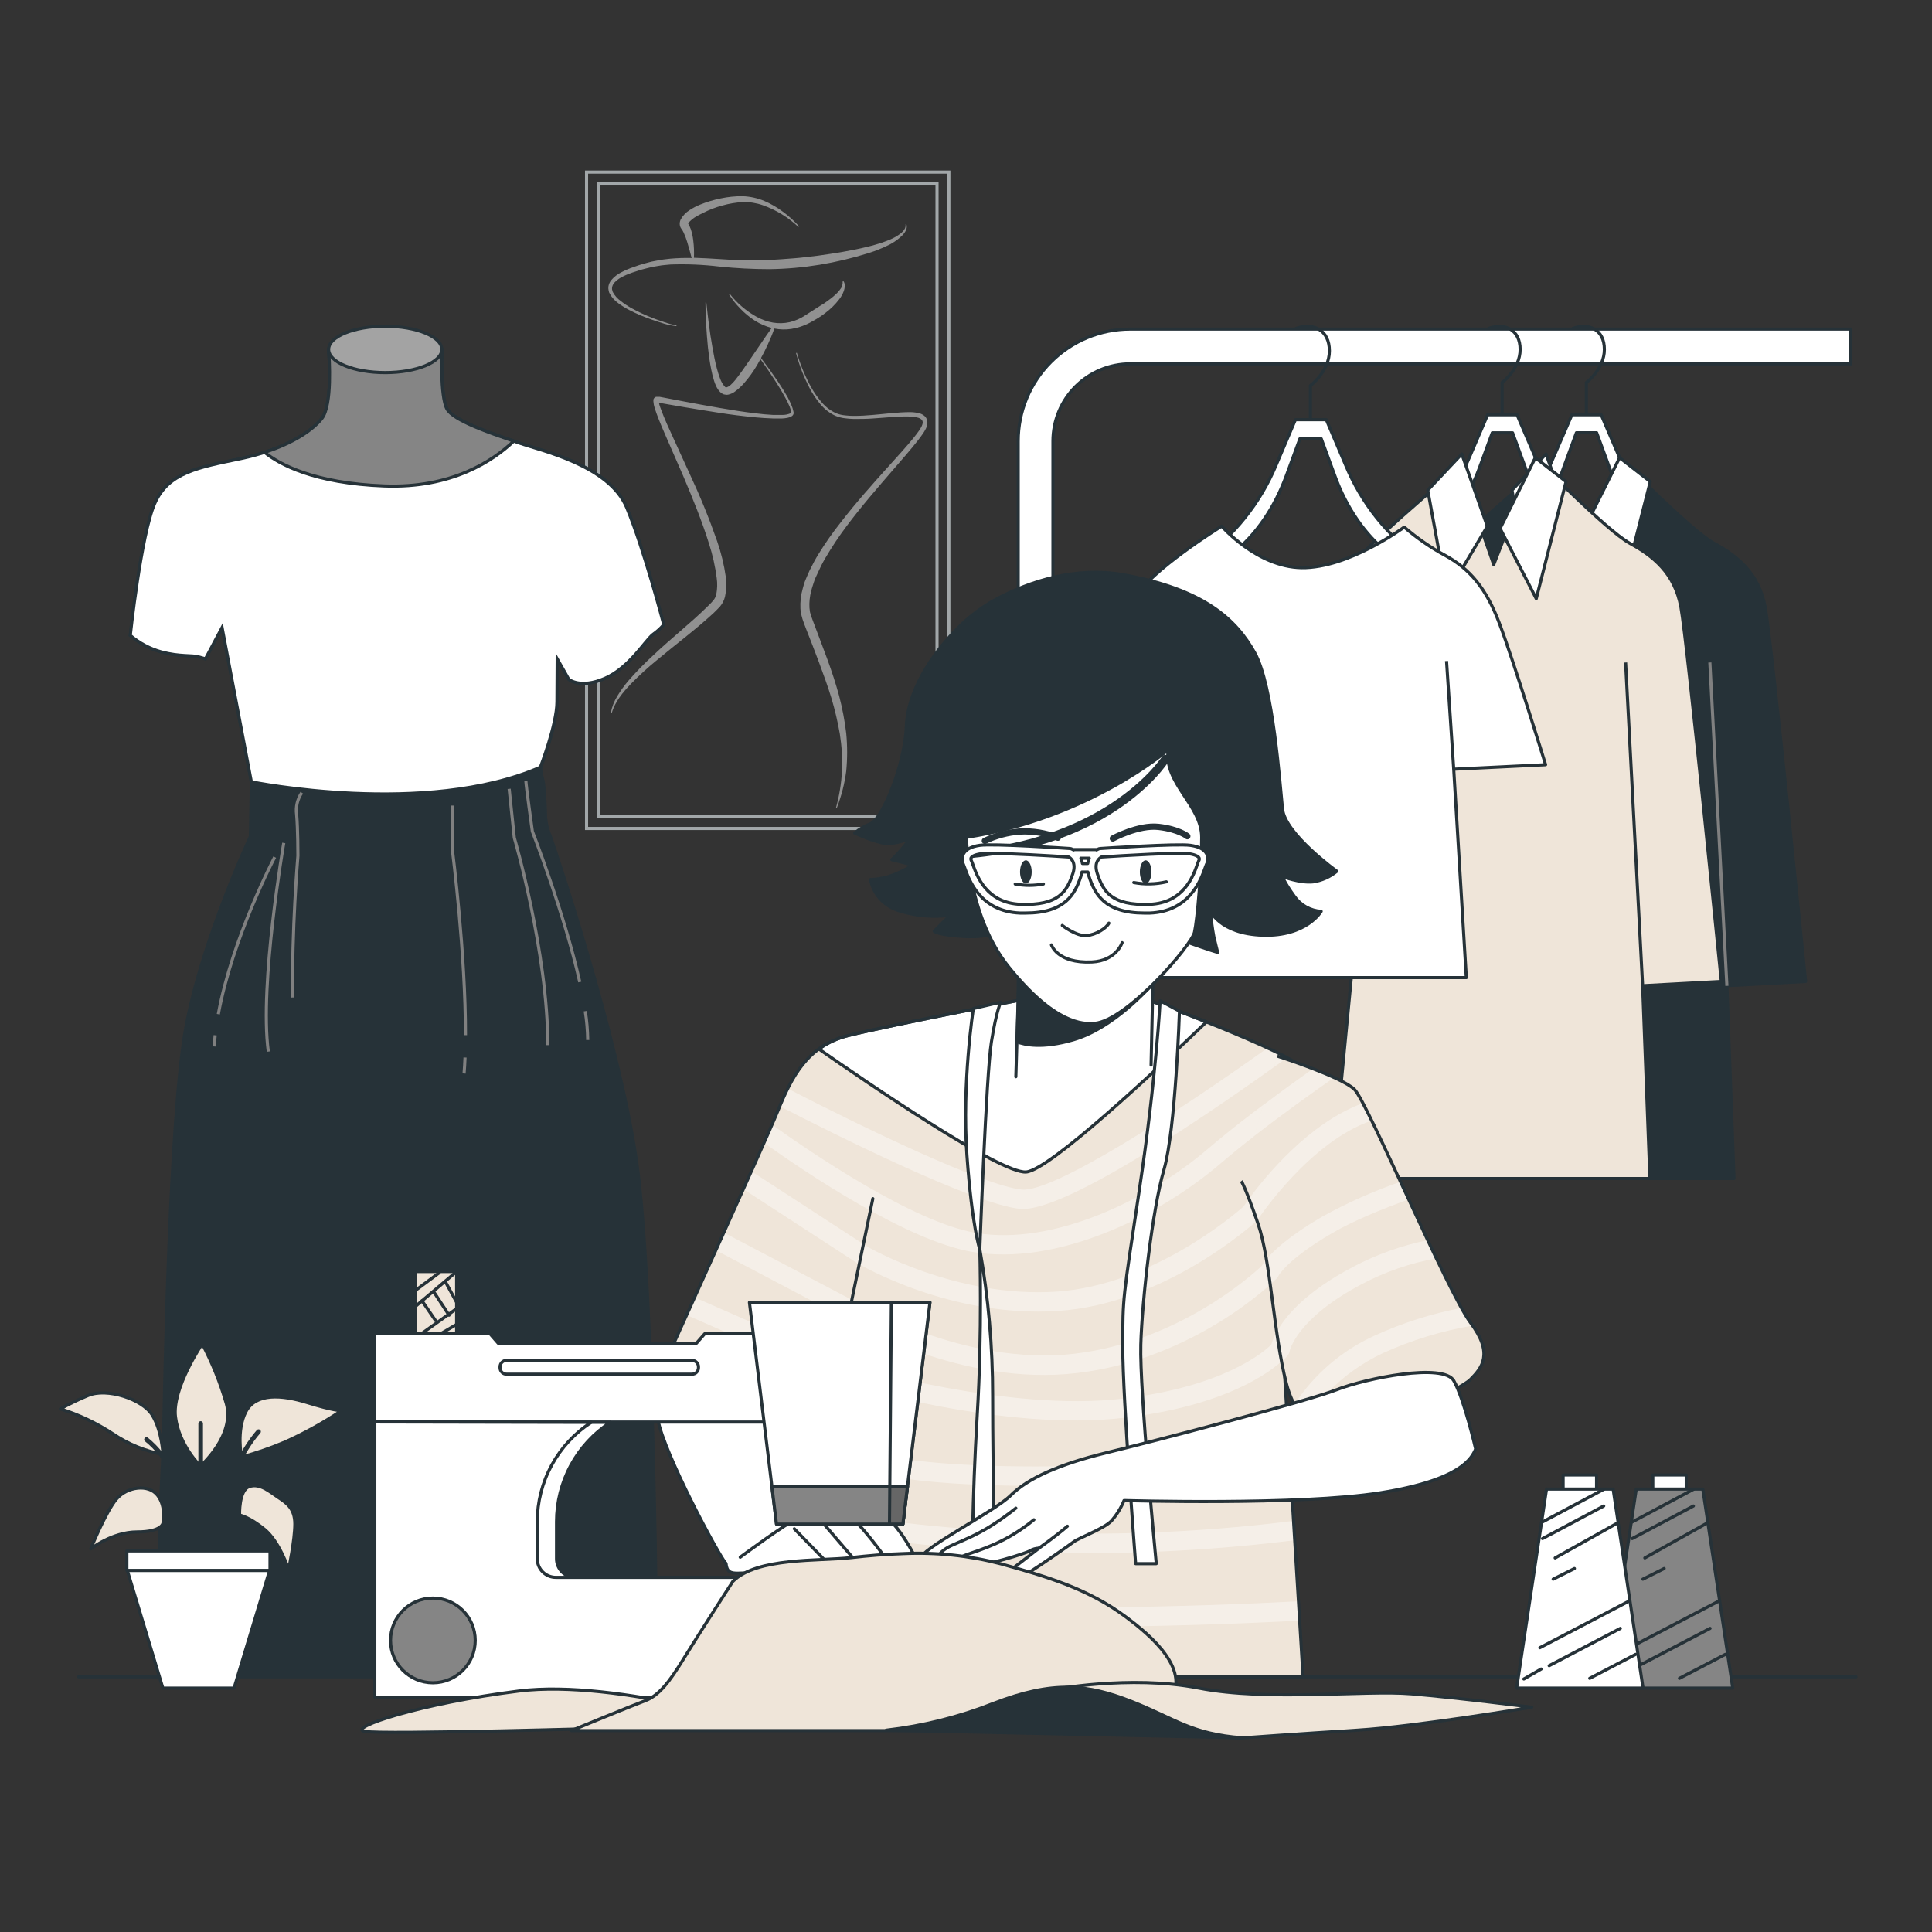<svg width="619" height="619" viewBox="0 0 619 619" fill="none" xmlns="http://www.w3.org/2000/svg">
<rect x="0" y="0" width="619" height="619" fill="#333333" stroke="none"/>
<path d="M300.215 58.929V261.664H191.717V58.929H300.215ZM304.003 55.141H187.928V265.44H304.003V55.141Z" stroke="#A2A7A9" stroke-miterlimit="10"/>
<path d="M198.179 97.208C199.271 98.003 200.422 98.715 201.621 99.337C203.995 100.562 206.458 101.608 208.987 102.469C210.225 102.903 211.463 103.299 212.788 103.707C214.071 104.097 215.39 104.362 216.724 104.5V104.215C215.434 104.012 214.166 103.689 212.936 103.249C211.698 102.853 210.46 102.407 209.222 101.937C206.762 101 204.375 99.882 202.079 98.594C200.947 97.953 199.866 97.225 198.848 96.415C197.823 95.686 196.976 94.734 196.372 93.63L196.198 93.234C196.198 93.098 196.198 92.961 196.112 92.825C196.075 92.562 196.075 92.296 196.112 92.033C196.222 91.493 196.47 90.99 196.83 90.572C197.676 89.675 198.695 88.959 199.826 88.468C200.401 88.179 200.992 87.923 201.596 87.7C202.178 87.44 202.834 87.267 203.441 87.056C204.656 86.621 205.897 86.257 207.155 85.967L209.049 85.509L210.968 85.187C212.206 84.939 213.555 84.877 214.843 84.741C220.089 84.558 225.341 84.781 230.553 85.41C235.871 85.96 241.214 86.237 246.56 86.239C251.924 86.166 257.274 85.694 262.568 84.828C267.856 83.957 273.077 82.716 278.191 81.114L280.098 80.482C280.729 80.26 281.336 79.987 281.979 79.74C282.623 79.492 283.217 79.232 283.836 78.922C284.455 78.613 285.074 78.378 285.656 78.006C286.864 77.327 287.979 76.495 288.974 75.53C289.231 75.29 289.463 75.025 289.667 74.738C289.889 74.465 290.076 74.165 290.224 73.847C290.395 73.526 290.496 73.173 290.522 72.81C290.547 72.448 290.497 72.084 290.373 71.742L290.125 71.866C290.172 72.164 290.159 72.469 290.087 72.762C290.014 73.056 289.884 73.332 289.704 73.574C289.547 73.841 289.351 74.083 289.123 74.292C288.914 74.527 288.677 74.735 288.417 74.911C287.392 75.682 286.268 76.311 285.074 76.781C284.505 77.066 283.836 77.251 283.267 77.486C282.659 77.726 282.04 77.933 281.41 78.105C280.791 78.279 280.172 78.489 279.541 78.662L277.634 79.133C272.546 80.371 267.346 81.176 262.147 81.906C259.534 82.191 256.935 82.575 254.322 82.76C251.71 82.946 249.11 83.181 246.486 83.305C241.232 83.513 235.97 83.418 230.726 83.02C227.953 82.859 225.155 82.661 222.333 82.587C222.419 80.719 222.345 78.847 222.11 76.991C221.969 75.793 221.712 74.611 221.342 73.463C221.234 73.155 221.11 72.854 220.971 72.559C220.859 72.275 220.587 71.878 220.488 71.668C220.488 71.668 220.488 71.581 220.612 71.457C220.823 71.117 221.091 70.816 221.404 70.566C221.772 70.239 222.16 69.938 222.568 69.662C223.455 69.118 224.372 68.626 225.316 68.189C227.289 67.182 229.364 66.389 231.506 65.825C233.623 65.23 235.798 64.868 237.993 64.747C240.174 64.688 242.347 65.028 244.406 65.75C248.642 67.252 252.521 69.617 255.796 72.695L256.006 72.51C254.473 70.8 252.768 69.252 250.918 67.892C249.047 66.477 247.01 65.296 244.852 64.376C242.654 63.461 240.31 62.949 237.931 62.866C235.581 62.845 233.235 63.081 230.937 63.571C228.62 64.038 226.353 64.722 224.165 65.614C223.039 66.078 221.961 66.65 220.946 67.323C219.765 68.052 218.789 69.07 218.111 70.281C217.894 70.72 217.78 71.203 217.777 71.693C217.772 72.267 217.955 72.828 218.297 73.29C218.482 73.574 218.557 73.636 218.693 73.859C218.829 74.082 218.928 74.268 219.027 74.503C219.483 75.475 219.864 76.481 220.166 77.511C220.686 79.195 221.144 80.928 221.602 82.661C219.301 82.606 216.999 82.68 214.706 82.884C213.357 83.057 212.02 83.156 210.695 83.454L208.702 83.837L206.746 84.357C205.446 84.701 204.164 85.114 202.908 85.595C201.629 86.021 200.387 86.551 199.194 87.18C197.911 87.793 196.772 88.67 195.852 89.755C195.357 90.359 195.036 91.087 194.923 91.86C194.882 92.274 194.912 92.693 195.01 93.098C195.044 93.286 195.089 93.472 195.146 93.655L195.394 94.162C196.085 95.371 197.037 96.411 198.179 97.208Z" fill="#919191"/>
<path d="M253.641 129.99C253.276 129.09 252.863 128.21 252.403 127.353C251.45 125.645 250.423 123.998 249.346 122.401C247.575 119.777 245.731 117.226 243.824 114.701C244.592 113.289 245.322 111.878 245.978 110.417C246.758 108.734 247.476 107.025 248.095 105.267C249.886 105.618 251.725 105.66 253.53 105.391C255.592 105.058 257.586 104.394 259.435 103.423C260.302 102.94 261.181 102.469 262.023 101.949C262.865 101.429 263.694 100.86 264.499 100.228C266.127 99.005 267.585 97.568 268.832 95.957C269.487 95.129 270.005 94.201 270.367 93.209C270.546 92.699 270.647 92.165 270.664 91.624C270.698 91.065 270.54 90.511 270.218 90.052L269.971 90.213C270.018 90.656 269.974 91.104 269.842 91.53C269.71 91.956 269.493 92.35 269.203 92.689C268.671 93.422 268.052 94.087 267.358 94.67C267.012 94.979 266.665 95.276 266.294 95.549C265.922 95.821 265.576 96.131 265.18 96.391L264.041 97.208L262.803 97.963L257.999 101.033C256.491 102.049 254.814 102.786 253.047 103.212C251.275 103.615 249.441 103.665 247.65 103.361C245.819 103.034 244.055 102.411 242.425 101.516C239.065 99.65 236.117 97.124 233.759 94.088L233.524 94.249C234.572 95.915 235.796 97.463 237.176 98.867C238.55 100.311 240.087 101.591 241.757 102.68C243.452 103.764 245.306 104.574 247.253 105.081C244.777 108.486 242.574 111.94 240.234 115.295C238.897 117.226 237.585 119.17 236.186 120.965C235.538 121.867 234.795 122.697 233.97 123.441C233.653 123.72 233.288 123.938 232.893 124.085C232.831 124.085 232.756 124.085 232.707 124.085C232.657 124.085 232.645 124.085 232.608 124.085H232.472C232.417 124.03 232.355 123.984 232.286 123.949C231.594 123.188 231.063 122.296 230.726 121.324C230.312 120.243 229.961 119.14 229.674 118.019C229.08 115.753 228.621 113.426 228.225 111.086C227.383 106.418 226.814 101.677 226.306 96.935H226.022C226.022 101.714 226.356 106.493 226.814 111.271C227.074 113.661 227.396 116.05 227.879 118.427C228.11 119.636 228.412 120.831 228.782 122.005C228.974 122.619 229.21 123.219 229.488 123.8C229.794 124.465 230.213 125.073 230.726 125.595L231.234 126.028C231.453 126.155 231.681 126.266 231.915 126.363C232.167 126.427 232.423 126.473 232.682 126.499C232.923 126.499 233.164 126.474 233.4 126.425C234.148 126.247 234.852 125.919 235.468 125.459C236.514 124.695 237.473 123.82 238.327 122.847C239.955 121.011 241.394 119.016 242.623 116.892C242.97 116.298 243.292 115.654 243.626 115.072C245.433 117.548 247.191 120.148 248.85 122.76C249.89 124.394 250.868 126.053 251.76 127.712C252.223 128.549 252.636 129.413 252.998 130.3C253.175 130.728 253.316 131.171 253.419 131.624C253.555 132.181 253.555 132.218 253.233 132.441C252.406 132.787 251.517 132.96 250.621 132.949C249.68 132.949 248.727 132.949 247.761 132.949C245.854 132.85 243.936 132.664 242.029 132.429C238.204 131.971 234.391 131.364 230.578 130.708C226.764 130.052 222.976 129.359 219.176 128.641L213.468 127.551L212.045 127.279L211.314 127.143H210.943H210.831H210.46H210.188C210.072 127.179 209.964 127.233 209.866 127.304C209.688 127.413 209.545 127.572 209.457 127.762C209.419 127.838 209.386 127.916 209.358 127.997V128.17C209.33 128.363 209.33 128.559 209.358 128.752C209.374 129.043 209.411 129.333 209.47 129.619C209.581 130.151 209.73 130.621 209.878 131.104C211.116 134.88 212.75 138.384 214.285 141.949L218.928 152.584C221.936 159.69 224.87 166.833 227.148 174.137C228.311 177.726 229.139 181.414 229.624 185.155C229.877 186.895 229.835 188.666 229.5 190.392C229.341 191.117 229.015 191.796 228.547 192.373C227.965 193.029 227.309 193.722 226.604 194.378C223.905 197.065 220.983 199.578 218.074 202.116C215.164 204.654 212.218 207.179 209.408 209.841C206.527 212.472 203.799 215.267 201.237 218.21C199.973 219.712 198.826 221.31 197.808 222.989C196.76 224.665 196.041 226.527 195.691 228.473L195.975 228.535C197.015 224.821 199.566 221.825 202.165 219.076C204.851 216.334 207.691 213.747 210.67 211.327C216.6 206.375 222.79 201.782 228.56 196.471C229.278 195.777 229.959 195.109 230.677 194.329C231.452 193.417 232.003 192.335 232.286 191.172C232.739 189.103 232.827 186.97 232.546 184.871C231.989 180.943 231.052 177.079 229.748 173.332C227.173 165.983 224.227 158.768 220.921 151.717L216.093 141.157C214.496 137.653 212.825 134.125 211.562 130.584C211.41 130.18 211.281 129.766 211.178 129.346C211.173 129.256 211.173 129.165 211.178 129.074L211.686 129.148L213.109 129.396L218.829 130.386C222.654 131.042 226.467 131.624 230.305 132.243C234.143 132.862 237.981 133.32 241.856 133.704C243.787 133.877 245.731 134.026 247.687 134.075C248.652 134.075 249.643 134.075 250.621 134.075C251.116 134.075 251.623 133.989 252.119 133.902C252.655 133.822 253.172 133.641 253.641 133.37C253.793 133.281 253.926 133.163 254.032 133.023C254.139 132.883 254.216 132.723 254.26 132.553C254.3 132.252 254.266 131.946 254.161 131.661C254.046 131.088 253.872 130.528 253.641 129.99Z" fill="#919191"/>
<path d="M296.439 133.494C295.997 133.051 295.459 132.716 294.867 132.516C293.833 132.212 292.762 132.053 291.685 132.045C287.563 132.045 283.601 132.627 279.627 132.949C277.634 133.122 275.653 133.258 273.672 133.246C272.688 133.255 271.704 133.201 270.726 133.085C269.766 132.997 268.824 132.772 267.928 132.416C266.144 131.618 264.561 130.429 263.298 128.938C262 127.441 260.859 125.815 259.893 124.085C257.961 120.585 256.425 116.881 255.313 113.042L255.04 113.116C256.063 117.016 257.525 120.787 259.398 124.357C260.34 126.154 261.469 127.847 262.766 129.408C264.074 131.013 265.723 132.307 267.594 133.196C268.554 133.602 269.567 133.873 270.602 134.001C271.612 134.141 272.629 134.22 273.648 134.236C275.678 134.236 277.696 134.236 279.714 134.075C283.712 133.84 287.736 133.32 291.636 133.456C292.563 133.485 293.483 133.635 294.372 133.902C294.732 134.029 295.061 134.232 295.337 134.496C295.535 134.746 295.64 135.057 295.634 135.375C295.618 135.563 295.589 135.749 295.548 135.932C295.473 136.118 295.436 136.291 295.337 136.49C295.127 136.916 294.891 137.329 294.632 137.728C294.099 138.52 293.493 139.3 292.874 140.08C290.398 143.15 287.662 146.096 284.988 149.08C279.615 155.035 274.242 161.027 269.315 167.427C266.812 170.595 264.489 173.902 262.357 177.331C261.812 178.198 261.305 179.077 260.822 179.98C260.339 180.884 259.869 181.8 259.411 182.729C258.952 183.657 258.593 184.623 258.173 185.576C257.752 186.529 257.442 187.532 257.195 188.56C256.596 190.642 256.345 192.809 256.452 194.973C256.452 195.53 256.563 196.087 256.65 196.632L257.095 198.278C257.417 199.306 257.776 200.185 258.135 201.15C259.584 204.864 261.069 208.578 262.456 212.354C263.843 216.13 265.204 219.782 266.368 223.62C267.501 227.409 268.406 231.262 269.079 235.158C269.7 239.067 269.933 243.027 269.773 246.981C269.562 250.954 268.923 254.893 267.866 258.73L268.126 258.816C269.59 255.047 270.596 251.115 271.122 247.105C271.518 243.054 271.518 238.974 271.122 234.923C270.642 230.889 269.885 226.894 268.856 222.964C267.792 219.052 266.529 215.202 265.142 211.401C263.756 207.6 262.307 203.861 260.909 200.123C260.587 199.194 260.166 198.229 259.881 197.35L259.522 196.112C259.448 195.678 259.411 195.233 259.349 194.787C259.24 192.944 259.432 191.096 259.918 189.315C260.116 188.386 260.475 187.483 260.748 186.567C261.02 185.65 261.428 184.759 261.862 183.88C262.295 183.001 262.666 182.11 263.1 181.243C263.533 180.377 264.016 179.51 264.511 178.668C266.523 175.249 268.722 171.942 271.097 168.764C275.851 162.376 281.076 156.384 286.349 150.281C288.962 147.248 291.636 144.252 294.136 141.058C294.755 140.253 295.374 139.448 295.932 138.582C296.223 138.131 296.487 137.664 296.724 137.183C296.843 136.901 296.942 136.612 297.021 136.316C297.09 136.016 297.127 135.708 297.132 135.4C297.144 134.701 296.897 134.022 296.439 133.494Z" fill="#919191"/>
<path d="M105.292 111.952V112.299C105.49 114.775 106.53 129.817 103.088 134.125C99.374 138.817 90.572 144.128 77.09 146.951C63.608 149.773 53.94 151.321 49.557 161.336C45.175 171.352 41.733 203.577 41.733 203.577C44.641 206.061 48.061 207.874 51.748 208.888C57.691 210.46 61.442 209.829 63.633 210.46L65.825 211.079L71.148 201.064L80.532 250.497L80.222 268.015C80.222 268.015 64.884 300.549 59.573 329.023C54.262 357.497 52.764 444.442 52.442 457.911C52.12 471.381 51.204 483.909 51.204 483.909L50.894 536.933H210.46C210.46 536.933 209.829 411.635 203.886 371.598C197.944 331.561 177.616 271.481 176.366 268.039C175.481 266.063 174.949 263.947 174.793 261.788C174.793 260.55 174.484 251.463 173.852 249.581C173.473 248.378 173.265 247.128 173.233 245.867C173.233 245.867 178.544 232.1 178.544 224.907V211.079L182.258 217.653C182.258 217.653 185.972 220.773 193.834 217.331C201.695 213.889 206.746 205.137 209.222 203.255C210.497 202.365 211.653 201.317 212.664 200.135C212.664 200.135 206.399 176.044 200.779 162.587C195.158 149.13 173.543 144.437 166.362 141.937C159.182 139.436 145.403 135.053 143.212 130.993C141.021 126.932 141.59 111.952 141.59 111.952H105.292Z" fill="#263238" stroke="#263238" stroke-miterlimit="10"/>
<path d="M178.52 211.079L182.234 217.653C182.234 217.653 185.948 220.773 193.809 217.331C201.67 213.889 206.746 205.137 209.222 203.255C210.497 202.365 211.653 201.317 212.664 200.135C212.664 200.135 206.399 176.044 200.779 162.587C195.158 149.13 173.543 144.437 166.362 141.937C159.182 139.436 145.403 135.053 143.212 130.993C141.021 126.932 141.59 111.952 141.59 111.952H105.292V112.299C105.49 114.775 106.53 129.817 103.088 134.125C99.374 138.817 90.572 144.128 77.09 146.951C63.608 149.773 53.94 151.321 49.557 161.336C45.175 171.352 41.733 203.577 41.733 203.577C44.641 206.061 48.061 207.874 51.748 208.888C57.691 210.46 61.442 209.829 63.633 210.46L65.825 211.079L71.148 201.064L80.532 250.497C80.532 250.497 136.477 261.849 173.134 245.805C173.134 245.805 178.445 232.038 178.445 224.846L178.52 211.079Z" fill="white" stroke="#263238" stroke-miterlimit="10"/>
<path d="M123.156 155.703C144.772 156.52 158.006 147.632 164.605 141.342C157.177 138.78 145.205 134.756 143.175 130.993C140.984 126.92 141.553 111.952 141.553 111.952H105.292V112.299C105.49 114.775 106.53 129.817 103.088 134.125C100.105 137.839 93.939 141.974 84.778 144.933C89.47 148.709 100.439 154.849 123.156 155.703Z" fill="#858585" stroke="#263238" stroke-linecap="round" stroke-linejoin="round"/>
<path d="M141.553 111.952C141.553 116.038 133.444 119.38 123.429 119.38C113.413 119.38 105.292 116.075 105.292 111.952C105.292 107.83 113.413 104.524 123.429 104.524C133.444 104.524 141.553 107.879 141.553 111.952Z" fill="#A3A3A3" stroke="#263238" stroke-linecap="round" stroke-linejoin="round"/>
<path d="M96.688 253.976C95.288 256.03 94.701 258.532 95.041 260.995C95.45 265.526 95.45 274.192 95.45 274.192C95.45 274.192 93.395 298.544 93.803 319.59" stroke="#808080" stroke-miterlimit="10"/>
<path d="M90.919 270.07C90.919 270.07 83.07 315.467 85.967 336.922" stroke="#808080" stroke-miterlimit="10"/>
<path d="M68.944 331.685C68.808 332.923 68.709 334.087 68.635 335.275" stroke="#808080" stroke-miterlimit="10"/>
<path d="M88.022 274.613C88.022 274.613 74.404 300.5 69.947 324.938" stroke="#808080" stroke-miterlimit="10"/>
<path d="M148.993 338.816C148.919 340.586 148.82 342.307 148.684 343.941" stroke="#808080" stroke-miterlimit="10"/>
<path d="M144.97 258.098V272.546C144.97 272.546 149.204 305.761 149.13 331.648" stroke="#808080" stroke-miterlimit="10"/>
<path d="M163.131 252.738L164.778 268.423C164.778 268.423 175.511 305.142 175.511 334.854" stroke="#808080" stroke-miterlimit="10"/>
<path d="M187.508 323.96C187.997 327.019 188.261 330.11 188.3 333.208" stroke="#808080" stroke-miterlimit="10"/>
<path d="M168.492 250.262C168.492 251.5 170.559 266.356 170.559 266.356C170.559 266.356 180.835 292.651 185.75 314.638" stroke="#808080" stroke-miterlimit="10"/>
<path d="M362.115 105.44C352.593 105.44 343.462 109.223 336.729 115.956C329.996 122.689 326.213 131.821 326.213 141.342V519.539H337.355V141.342C337.355 134.776 339.964 128.478 344.607 123.834C349.251 119.191 355.548 116.582 362.115 116.582H593.002V105.44H362.115Z" fill="white" stroke="#263238" stroke-miterlimit="10"/>
<path d="M549.041 180.439L541.959 175.548C531.71 168.278 523.72 158.262 518.908 146.653L513.003 132.887H503.631L497.676 146.653C492.857 158.262 484.863 168.276 474.612 175.548L467.531 180.439C465.499 181.952 463.859 183.929 462.747 186.205C461.636 188.482 461.086 190.992 461.143 193.524H555.379C555.442 190.996 554.899 188.489 553.797 186.213C552.694 183.937 551.063 181.957 549.041 180.439ZM510.947 187.73H470.44C470.44 183.385 477.373 179.361 480.109 177.145L485.061 173.184C492.373 166.961 497.873 158.883 500.982 149.798L505.067 138.656H511.554L515.639 149.798C518.765 158.879 524.283 166.95 531.61 173.159L536.562 177.121C539.31 179.337 546.094 183.311 546.094 187.706L510.947 187.73Z" fill="white" stroke="#263238" stroke-linejoin="round"/>
<path d="M508.261 132.664V122.562C508.261 122.562 514.03 118.229 514.03 111.965C514.03 105.7 509.227 103.299 503.928 105.23" stroke="#263238" stroke-linecap="round" stroke-linejoin="round"/>
<path d="M494.655 149.538L505.562 180.897L518.908 146.654C518.908 146.654 541.699 169.99 549.189 174.075C556.679 178.161 563.5 183.62 565.556 194.527C567.611 205.434 578.505 314.452 578.505 314.452L553.287 315.814L555.565 377.59H453.764L459.954 313.214H436.036C436.036 313.214 451.028 195.282 455.126 187.099C459.224 178.916 494.655 149.538 494.655 149.538Z" fill="#263238" stroke="#263238" stroke-linejoin="round"/>
<path d="M484.429 157.04L490.57 190.442L503.519 168.628L495.336 145.453L484.429 157.04Z" fill="white" stroke="#263238" stroke-linejoin="round"/>
<path d="M518.908 146.654L507.605 169.309L519.192 191.803L528.737 154.304L518.908 146.654Z" fill="white" stroke="#263238" stroke-linejoin="round"/>
<path d="M553.287 315.863L547.827 212.255" stroke="#808080" stroke-miterlimit="10"/>
<path d="M459.892 313.14L469.437 212.255" stroke="#263238" stroke-linejoin="round"/>
<path d="M522.04 180.439L515.008 175.548C504.761 168.275 496.772 158.26 491.957 146.653L486.051 132.887H476.63L470.725 146.653C465.909 158.26 457.92 168.275 447.673 175.548L440.592 180.439C438.56 181.952 436.92 183.929 435.809 186.205C434.697 188.482 434.147 190.992 434.204 193.524H528.428C528.485 190.992 527.935 188.482 526.823 186.205C525.712 183.929 524.072 181.952 522.04 180.439ZM483.947 187.73H443.452C443.452 183.385 450.372 179.361 453.12 177.145L458.072 173.184C464.931 167.65 470.452 159.566 474.03 149.823L478.116 138.681H484.615L488.701 149.823C492.266 159.541 497.8 167.65 504.658 173.184L509.61 177.145C512.359 179.361 519.155 183.335 519.155 187.73H483.947Z" fill="white" stroke="#263238" stroke-linejoin="round"/>
<path d="M481.26 132.664V122.562C481.26 122.562 487.042 118.229 487.042 111.965C487.042 105.7 482.226 103.299 476.927 105.23" stroke="#263238" stroke-linecap="round" stroke-linejoin="round"/>
<path d="M467.667 149.538L478.574 180.897L491.907 146.654C491.907 146.654 514.699 169.99 522.201 174.075C529.703 178.161 536.512 183.62 538.555 194.527C540.598 205.434 551.504 314.452 551.504 314.452L526.286 315.814L528.626 377.59H426.763L432.953 313.214H409.035C409.035 313.214 424.04 195.282 428.125 187.099C432.211 178.916 467.667 149.538 467.667 149.538Z" fill="#EFE5D9" stroke="#263238" stroke-linejoin="round"/>
<path d="M457.441 157.04L463.569 190.442L476.531 168.628L468.348 145.453L457.441 157.04Z" fill="white" stroke="#263238" stroke-linejoin="round"/>
<path d="M491.907 146.654L480.616 169.309L492.204 191.803L501.749 154.304L491.907 146.654Z" fill="white" stroke="#263238" stroke-linejoin="round"/>
<path d="M526.286 315.863L520.827 212.255" stroke="#263238" stroke-linejoin="round"/>
<path d="M432.904 313.14L442.437 212.255" stroke="#263238" stroke-linejoin="round"/>
<path d="M462.913 184.697L455.485 179.522C444.661 171.846 436.221 161.274 431.134 149.018L424.944 134.472H415.04L408.85 149.018C403.723 161.286 395.234 171.856 384.362 179.51L376.934 184.685C374.782 186.28 373.043 188.369 371.865 190.775C370.687 193.181 370.103 195.835 370.162 198.513H469.685C469.742 195.837 469.157 193.186 467.979 190.782C466.801 188.378 465.064 186.291 462.913 184.697ZM422.678 192.398H379.905C379.905 187.805 387.222 183.558 390.119 181.256L395.293 177.034C402.536 171.191 408.392 162.624 412.155 152.361L416.476 140.587H423.322L427.642 152.361C431.356 162.624 437.262 171.191 444.504 177.034L449.679 181.218C452.576 183.558 459.744 187.805 459.744 192.36L422.678 192.398Z" fill="white" stroke="#263238" stroke-linejoin="round"/>
<path d="M419.843 134.236V123.552C419.843 123.552 425.934 118.984 425.934 112.41C425.934 105.837 420.92 103.224 415.262 105.23" stroke="#263238" stroke-linecap="round" stroke-linejoin="round"/>
<path d="M391.406 168.578C391.406 168.578 402.746 181.652 416.996 181.875C432.124 182.11 449.902 168.876 449.902 168.876C453.952 172.374 458.369 175.424 463.074 177.975C470.985 182.296 476.197 188.609 480.344 199.578C484.974 211.785 495.2 245.013 495.2 245.013L465.76 246.449L469.796 313.214H371.883L378.519 245.198H349.933C349.933 245.198 359.404 200.296 363.724 191.655C368.045 183.014 391.406 168.578 391.406 168.578Z" fill="white" stroke="#263238" stroke-linejoin="round"/>
<path d="M378.519 245.198L380.017 209.507" stroke="#263238" stroke-linejoin="round"/>
<path d="M465.76 246.449L463.458 211.785" stroke="#263238" stroke-linejoin="round"/>
<path d="M25.169 537.242H594.649" stroke="#263238" stroke-linecap="round" stroke-linejoin="round"/>
<path d="M52.219 465.983C52.219 465.983 51.934 458.555 48.79 453.405C45.645 448.255 34.218 444.541 28.214 447.116C25.177 448.367 22.217 449.797 19.35 451.4C25.315 453.274 30.99 455.97 36.212 459.409C41.04 462.675 46.489 464.913 52.219 465.983Z" fill="#EFE5D9" stroke="#263238" stroke-linecap="round" stroke-linejoin="round"/>
<path d="M64.215 469.697C64.215 469.697 57.356 463.123 56.218 453.975C55.079 444.826 64.797 430.539 64.797 430.539C68.009 436.646 70.594 443.063 72.51 449.691C75.369 459.979 64.215 469.697 64.215 469.697Z" fill="#EFE5D9" stroke="#263238" stroke-linecap="round" stroke-linejoin="round"/>
<path d="M77.363 466.837C77.363 466.837 75.654 458.258 78.799 452.266C81.943 446.274 90.225 446.831 98.508 449.406C106.79 451.981 109.377 451.981 109.377 451.981C103.663 455.813 97.637 459.159 91.365 461.984C86.811 463.914 82.133 465.535 77.363 466.837Z" fill="#EFE5D9" stroke="#263238" stroke-linecap="round" stroke-linejoin="round"/>
<path d="M64.302 497.676C64.105 497.676 63.916 497.598 63.776 497.458C63.637 497.319 63.559 497.13 63.559 496.933V456.079C63.559 455.882 63.637 455.693 63.776 455.554C63.916 455.415 64.105 455.336 64.302 455.336C64.399 455.336 64.495 455.356 64.584 455.393C64.674 455.431 64.755 455.486 64.823 455.555C64.891 455.624 64.944 455.706 64.98 455.796C65.016 455.886 65.034 455.982 65.032 456.079V496.933C65.034 497.03 65.016 497.126 64.98 497.217C64.944 497.307 64.891 497.389 64.823 497.458C64.755 497.527 64.674 497.582 64.584 497.619C64.495 497.657 64.399 497.676 64.302 497.676Z" fill="#263238"/>
<path d="M67.731 497.676H67.62C67.428 497.645 67.255 497.542 67.138 497.388C67.02 497.233 66.967 497.039 66.988 496.847C67.137 495.819 70.591 471.604 82.315 458.159C82.448 458.025 82.627 457.948 82.816 457.941C83.004 457.935 83.189 458.001 83.33 458.126C83.472 458.25 83.561 458.424 83.58 458.612C83.598 458.8 83.544 458.987 83.429 459.137C71.99 472.247 68.486 496.797 68.461 497.045C68.435 497.22 68.347 497.379 68.213 497.495C68.079 497.611 67.908 497.675 67.731 497.676Z" fill="#263238"/>
<path d="M60.873 497.057C60.776 497.057 60.68 497.038 60.59 497C60.501 496.963 60.42 496.908 60.352 496.839C60.284 496.77 60.23 496.688 60.194 496.597C60.158 496.507 60.141 496.411 60.142 496.314C60.142 496.079 60.254 472.792 46.413 461.749C46.28 461.62 46.201 461.446 46.19 461.262C46.178 461.077 46.237 460.895 46.353 460.751C46.469 460.607 46.635 460.511 46.817 460.483C47 460.455 47.187 460.496 47.341 460.598C61.739 472.124 61.628 495.349 61.615 496.327C61.615 496.424 61.596 496.52 61.559 496.609C61.521 496.698 61.466 496.779 61.397 496.847C61.328 496.915 61.246 496.969 61.156 497.005C61.066 497.041 60.969 497.059 60.873 497.057Z" fill="#263238"/>
<path d="M72.299 496.772C72.234 496.784 72.167 496.784 72.101 496.772C71.913 496.72 71.753 496.596 71.656 496.427C71.559 496.258 71.532 496.057 71.581 495.869C73.037 490.882 75.295 486.165 78.266 481.904C78.385 481.747 78.559 481.643 78.754 481.612C78.948 481.582 79.146 481.629 79.306 481.743C79.385 481.801 79.452 481.873 79.503 481.957C79.554 482.04 79.588 482.133 79.603 482.229C79.618 482.326 79.613 482.425 79.59 482.52C79.567 482.615 79.525 482.704 79.467 482.783C76.625 486.895 74.456 491.433 73.042 496.228C73 496.39 72.903 496.533 72.767 496.632C72.632 496.731 72.467 496.781 72.299 496.772Z" fill="#263238"/>
<path d="M76.756 485.407C76.756 485.407 76.471 477.41 79.9 476.271C83.33 475.132 86.474 477.979 89.049 479.7C91.624 481.421 94.472 483.13 94.472 488.267C94.472 493.405 92.479 502.851 92.479 502.851C92.479 502.851 89.619 493.987 84.754 489.988C79.888 485.989 76.756 485.407 76.756 485.407Z" fill="#EFE5D9" stroke="#263238" stroke-linecap="round" stroke-linejoin="round"/>
<path d="M55.71 497.057C55.554 497.057 55.402 497.008 55.275 496.917C55.148 496.826 55.054 496.697 55.004 496.549C55.004 496.475 52.714 489.567 47.576 485.469C47.499 485.41 47.434 485.336 47.386 485.251C47.337 485.166 47.306 485.072 47.295 484.976C47.283 484.879 47.291 484.78 47.318 484.686C47.346 484.593 47.391 484.505 47.453 484.429C47.576 484.278 47.754 484.181 47.947 484.158C48.141 484.135 48.337 484.188 48.492 484.306C54.026 488.688 56.354 495.794 56.453 496.091C56.511 496.279 56.493 496.481 56.403 496.655C56.312 496.829 56.157 496.96 55.97 497.02L55.71 497.057Z" fill="#263238"/>
<path d="M52.219 487.982C52.219 487.982 53.358 482.82 50.498 479.106C47.638 475.392 40.78 476.246 37.35 480.245C33.921 484.244 29.068 496.252 29.068 496.252C29.068 496.252 35.927 490.817 43.924 490.817C51.922 490.817 52.219 487.982 52.219 487.982Z" fill="#EFE5D9" stroke="#263238" stroke-linecap="round" stroke-linejoin="round"/>
<path d="M74.986 540.87H52.182L40.78 503.148H86.388L74.986 540.87Z" fill="white" stroke="#263238" stroke-linecap="round" stroke-linejoin="round"/>
<path d="M86.511 496.896H40.644V503.148H86.511V496.896Z" fill="white" stroke="#263238" stroke-linecap="round" stroke-linejoin="round"/>
<path d="M540.263 472.569H529.542V478.772H540.263V472.569Z" fill="white" stroke="#263238" stroke-linecap="round" stroke-linejoin="round"/>
<path d="M555.169 540.87H514.649L524.244 477.088H545.574L555.169 540.87Z" fill="#858585" stroke="#263238" stroke-linecap="round" stroke-linejoin="round"/>
<path d="M522.944 487.623L542.554 477.175" stroke="#263238" stroke-linecap="round" stroke-linejoin="round"/>
<path d="M522.944 492.947L542.554 482.51" stroke="#263238" stroke-linecap="round" stroke-linejoin="round"/>
<path d="M546.825 488.044L526.992 499.137" stroke="#263238" stroke-linecap="round" stroke-linejoin="round"/>
<path d="M526.36 505.958L533.182 502.541" stroke="#263238" stroke-linecap="round" stroke-linejoin="round"/>
<path d="M550.662 512.99L522.089 527.92" stroke="#263238" stroke-linecap="round" stroke-linejoin="round"/>
<path d="M525.073 533.677L547.889 521.73" stroke="#263238" stroke-linecap="round" stroke-linejoin="round"/>
<path d="M522.523 534.742L516.976 537.936" stroke="#263238" stroke-linecap="round" stroke-linejoin="round"/>
<path d="M552.792 530.05L538.084 537.725" stroke="#263238" stroke-linecap="round" stroke-linejoin="round"/>
<path d="M511.529 472.569H500.808V478.772H511.529V472.569Z" fill="white" stroke="#263238" stroke-linecap="round" stroke-linejoin="round"/>
<path d="M526.422 540.87H485.915L495.497 477.088H516.84L526.422 540.87Z" fill="white" stroke="#263238" stroke-linecap="round" stroke-linejoin="round"/>
<path d="M494.21 487.623L513.82 477.175" stroke="#263238" stroke-linecap="round" stroke-linejoin="round"/>
<path d="M494.21 492.947L513.82 482.51" stroke="#263238" stroke-linecap="round" stroke-linejoin="round"/>
<path d="M518.078 488.044L498.258 499.137" stroke="#263238" stroke-linecap="round" stroke-linejoin="round"/>
<path d="M497.614 505.958L504.435 502.541" stroke="#263238" stroke-linecap="round" stroke-linejoin="round"/>
<path d="M521.916 512.99L493.355 527.92" stroke="#263238" stroke-linecap="round" stroke-linejoin="round"/>
<path d="M496.339 533.677L519.143 521.73" stroke="#263238" stroke-linecap="round" stroke-linejoin="round"/>
<path d="M493.776 534.742L488.23 537.936" stroke="#263238" stroke-linecap="round" stroke-linejoin="round"/>
<path d="M524.045 530.05L509.338 537.725" stroke="#263238" stroke-linecap="round" stroke-linejoin="round"/>
<path d="M334.136 318.971C334.136 318.971 285.037 328.454 271.828 331.759C258.618 335.065 253.666 344.969 249.135 356.111C244.604 367.253 212.404 437.819 210.757 441.941C209.111 446.064 219.423 448.54 232.212 453.083C245 457.627 252.428 462.579 256.142 457.627C259.856 452.675 269.352 433.684 269.352 433.684L265.229 537.292H417.503L410.892 429.177C410.892 429.177 416.674 344.993 416.265 341.688C415.857 338.383 365.507 318.575 360.134 318.166C354.761 317.757 334.136 318.971 334.136 318.971Z" fill="#EFE5D9"/>
<g opacity="0.4">
<path d="M267.309 484.826L267.061 491.164C315.966 498.848 365.708 499.623 414.829 493.467L414.445 487.277C365.532 493.452 315.989 492.627 267.309 484.826Z" fill="white"/>
<path d="M398.376 386.603C395.492 389.153 369.085 411.796 338.494 413.839C306.096 415.98 277.981 399.478 277.832 399.379L240.766 375.287C239.949 377.12 239.095 379.001 238.204 381.007L274.564 404.64C275.802 405.358 304.573 422.269 338.94 420.016C373.307 417.763 401.669 392.05 402.858 390.96C403.041 390.791 403.204 390.6 403.34 390.391C406.673 385.593 410.374 381.06 414.408 376.835C414.606 373.641 414.804 370.509 414.99 367.513C408.784 373.262 403.214 379.662 398.376 386.603Z" fill="white"/>
<path d="M222.531 415.671L219.98 421.316L265.464 441.285C266.603 439.094 267.594 437.15 268.299 435.776L222.531 415.671Z" fill="white"/>
<path d="M249.828 354.427C266.021 362.746 312.063 385.872 326.77 387.296C341.478 388.72 390.812 354.439 412.415 338.853C410.744 337.937 408.602 336.885 406.138 335.746C376.983 356.594 337.491 382.109 327.364 381.131C315.244 379.967 275.678 360.815 252.379 348.782C251.475 350.602 250.633 352.483 249.828 354.427Z" fill="white"/>
<path d="M269.674 443.117C271.778 443.761 321.67 458.766 360.048 454.259C392.929 450.446 407.253 439.403 411.239 435.59L410.843 429.103C410.843 429.103 410.991 426.912 411.251 423.247C409.485 425.512 408.147 428.079 407.302 430.824C404.826 433.3 391.678 444.442 359.391 448.156C323.341 452.328 274.898 438.252 271.642 437.249L269.253 436.197L268.993 442.833L269.327 442.994L269.674 443.117Z" fill="white"/>
<path d="M311.592 401.112C338.333 405.655 370.793 390.131 391.109 372.725C398.401 366.473 407.413 359.627 415.782 353.548C415.956 350.354 416.092 347.655 416.179 345.625C406.658 352.446 395.702 360.629 387.086 368.02C367.872 384.498 337.392 399.23 312.632 395.009C292.49 391.579 259.584 369.097 247.34 360.345C246.622 361.991 245.768 363.947 244.79 366.151C258.111 375.646 290.534 397.534 311.592 401.112Z" fill="white"/>
<path d="M416.401 519.242L416.018 513.052C384.337 514.686 321.335 516.89 266.22 512.396L265.972 518.586C290.422 520.567 316.359 521.26 340.462 521.26C371.041 521.26 398.636 520.158 416.401 519.242Z" fill="white"/>
<path d="M289.519 473.684C327.104 479.118 396.878 473.758 413.529 472.347L412.415 454.012C412.142 454.551 411.898 455.105 411.685 455.671C411.478 456.194 411.422 456.764 411.524 457.317L413.133 466.157C397.039 467.506 326.931 472.842 290.398 467.555C283.155 466.503 275.628 465.216 268.114 463.841L267.866 470.093C275.17 471.418 282.462 472.656 289.519 473.684Z" fill="white"/>
<path d="M270.713 422.356C273.189 423.817 307.952 444.343 345.154 439.899C382.889 435.405 407.958 410.719 409.01 409.667C409.289 409.41 409.505 409.092 409.642 408.738C410.428 407.484 411.391 406.35 412.502 405.371C412.687 402.61 412.873 399.725 413.071 396.705C407.29 401.112 405.086 404.133 404.294 405.556C401.248 408.441 377.714 429.735 344.424 433.709C308.844 437.967 274.192 417.181 273.858 416.971L273.697 416.872L231.915 394.922C231.06 396.791 230.206 398.636 229.364 400.567L270.713 422.356Z" fill="white"/>
</g>
<path d="M269.352 433.684L279.652 384.04" stroke="#263238" stroke-linecap="round" stroke-linejoin="round"/>
<path d="M262.369 336.092C277.225 346.454 320.555 376.179 328.776 375.498C336.303 374.879 370.558 342.765 386.541 327.401C374.384 322.548 362.585 318.327 360.134 318.141C354.774 317.733 334.136 318.971 334.136 318.971C334.136 318.971 285.037 328.454 271.828 331.759C268.423 332.574 265.21 334.046 262.369 336.092Z" fill="white" stroke="#263238" stroke-linecap="round" stroke-linejoin="round"/>
<path d="M334.136 318.971C334.136 318.971 285.037 328.454 271.828 331.759C258.618 335.065 253.666 344.969 249.135 356.111C244.604 367.253 212.404 437.819 210.757 441.941C209.111 446.064 219.423 448.54 232.212 453.083C245 457.627 252.428 462.579 256.142 457.627C259.856 452.675 269.352 433.684 269.352 433.684L265.229 537.292H417.503L410.892 429.177C410.892 429.177 416.674 344.993 416.265 341.688C415.857 338.383 365.507 318.575 360.134 318.166C354.761 317.757 334.136 318.971 334.136 318.971Z" stroke="#263238" stroke-linecap="round" stroke-linejoin="round"/>
<path d="M371.697 320.642C371.697 320.642 370.459 344.993 365.086 380.895C359.713 416.797 359.726 415.139 359.726 431.653C359.726 448.168 363.848 500.981 363.848 500.981H370.459C370.459 500.981 365.086 445.271 365.507 430.824C365.928 416.377 369.221 387.494 372.935 374.705C376.649 361.917 377.887 323.947 377.887 323.947L371.697 320.642Z" fill="white" stroke="#263238" stroke-linecap="round" stroke-linejoin="round"/>
<path d="M320.642 321.088L311.852 323.118C311.852 323.118 308.138 347.049 309.797 370.162C311.456 393.275 313.92 400.283 313.92 400.283C313.92 400.283 315.987 344.164 317.634 333.851C319.28 323.539 320.642 321.088 320.642 321.088Z" fill="white" stroke="#263238" stroke-linecap="round" stroke-linejoin="round"/>
<path d="M313.92 400.258C313.92 400.258 314.749 426.256 313.09 453.492C311.431 480.728 311.444 504.671 311.444 504.671L318.872 505.079C318.872 505.079 318.042 473.721 318.042 447.302C318.061 431.529 316.682 415.786 313.92 400.258Z" fill="white" stroke="#263238" stroke-linecap="round" stroke-linejoin="round"/>
<path d="M325.47 344.969L326.708 303.285H369.63L368.8 341.255" fill="white"/>
<path d="M325.47 344.969L326.708 303.285H369.63L368.8 341.255" stroke="#263238" stroke-linecap="round" stroke-linejoin="round"/>
<path d="M369.382 314.7L358.946 303.31H326.758L325.854 333.79C328.256 334.73 333.963 336.03 343.892 333.133C356.705 329.419 368.02 316.668 369.419 315.046L369.382 314.7Z" fill="#263238" stroke="#263238" stroke-linecap="round" stroke-linejoin="round"/>
<path d="M306.554 201.559C297.962 210.15 290.757 222.048 290.398 232.509C289.964 244.827 282.759 262.221 278.934 263.917C277.089 264.627 275.371 265.63 273.846 266.888C273.846 266.888 281.905 270.713 285.297 270.28C287.482 270.003 289.624 269.454 291.673 268.646C290.349 270.42 288.931 272.123 287.426 273.747L285.73 275.443L292.515 277.139C290 278.744 287.292 280.026 284.455 280.952C282.652 281.441 280.8 281.728 278.934 281.806C278.934 281.806 279.788 289.444 288.702 291.995C293.788 293.509 299.138 293.931 304.399 293.233L299.311 298.358C299.311 298.358 300.549 299.596 309.067 300.054C317.584 300.512 321.793 297.937 321.793 297.937L374 295.808C374 295.808 375.238 300.054 381.217 302.171C387.197 304.288 390.131 305.142 390.131 305.142C390.131 305.142 389.277 301.75 388.893 300.054C388.509 298.358 387.655 291.561 387.655 291.561C387.655 291.561 390.626 299.2 404.628 299.633C418.63 300.066 423.297 291.995 423.297 291.995C421.601 291.895 419.95 291.413 418.467 290.586C416.983 289.758 415.706 288.606 414.73 287.216C411.338 282.549 410.905 280.84 410.905 280.84C410.905 280.84 416.426 282.97 420.672 282.549C423.482 282.135 426.125 280.957 428.311 279.144C428.311 279.144 411.759 267.259 410.905 259.2C410.05 251.141 407.933 219.733 401.991 209.123C396.049 198.513 385.897 188.758 359.552 184.078C345.328 181.602 330.385 185.725 317.956 192.645C313.766 195.082 309.93 198.081 306.554 201.559Z" fill="#263238" stroke="#263238" stroke-linecap="round" stroke-linejoin="round"/>
<path d="M374.26 240.259C374.26 240.259 348.967 262.196 309.661 268.275C309.661 268.275 309.772 293.245 323.279 309.921C337.912 328.033 346.9 328.181 350.663 327.884C360.902 327.08 381.774 302.901 382.703 298.692C383.631 294.483 385.018 278.55 385.018 268.275C385.018 257.999 372.848 251.017 374.26 240.259Z" fill="white" stroke="#263238" stroke-linecap="round" stroke-linejoin="round"/>
<path d="M301.639 275.48C301.287 275.48 300.95 275.34 300.702 275.092C300.454 274.843 300.314 274.506 300.314 274.155C300.314 273.804 300.454 273.467 300.702 273.218C300.95 272.97 301.287 272.83 301.639 272.83C353.498 271.394 372.143 242.673 372.328 242.376C372.53 242.115 372.822 241.938 373.147 241.881C373.472 241.824 373.806 241.89 374.085 242.067C374.364 242.243 374.567 242.517 374.654 242.836C374.741 243.154 374.706 243.493 374.557 243.787C373.789 245.025 355.083 273.994 301.713 275.48H301.639Z" fill="#263238"/>
<path d="M325.26 283.23C328.245 283.806 331.312 283.806 334.297 283.23" stroke="#263238" stroke-linecap="round" stroke-linejoin="round"/>
<path d="M363.254 282.759C366.706 283.41 370.257 283.334 373.678 282.536" stroke="#263238" stroke-linecap="round" stroke-linejoin="round"/>
<path d="M368.924 279.355C368.924 281.41 368.095 283.069 367.055 283.069C366.015 283.069 365.198 281.397 365.198 279.355C365.198 277.312 366.027 275.641 367.055 275.641C368.082 275.641 368.924 277.312 368.924 279.355Z" fill="#263238"/>
<path d="M386.615 273.598C385.86 272.15 384.139 271.221 381.366 270.837C377.021 270.231 353.461 271.803 352.459 271.865L352.05 271.951C351.798 272.058 351.554 272.182 351.32 272.323V272.199H343.978V272.323C343.744 272.182 343.5 272.058 343.248 271.951L342.839 271.865C341.837 271.803 318.277 270.218 313.932 270.837C311.208 271.221 309.438 272.15 308.683 273.598C308.405 274.12 308.26 274.703 308.26 275.294C308.26 275.885 308.405 276.468 308.683 276.99C308.782 277.201 308.906 277.547 309.067 278.005C310.429 281.843 314.019 292.044 326.82 292.539H328.503C341.267 292.539 344.387 286.51 346.293 280.803C346.442 280.341 346.562 279.869 346.652 279.392H348.547C348.637 279.869 348.757 280.341 348.906 280.803C350.812 286.51 353.919 292.539 366.696 292.539H368.379C381.155 292.044 384.77 281.843 386.132 278.005C386.293 277.547 386.417 277.201 386.516 276.99C386.809 276.476 386.971 275.898 386.988 275.306C387.006 274.715 386.877 274.128 386.615 273.598ZM346.306 274.972H348.992C348.741 275.504 348.574 276.072 348.497 276.656H346.801C346.725 276.068 346.558 275.496 346.306 274.96V274.972ZM343.718 279.924C341.837 285.569 339.286 290.187 326.981 289.741C316.086 289.321 313.028 280.716 311.716 277.04C311.506 276.445 311.345 275.987 311.208 275.715C311.129 275.586 311.081 275.441 311.068 275.291C311.055 275.14 311.078 274.989 311.134 274.848C311.246 274.638 311.815 273.895 314.328 273.536C315.324 273.445 316.324 273.408 317.324 273.425C323.638 273.425 336.699 274.192 342.394 274.576C343.037 274.935 344.932 276.284 343.718 279.949V279.924ZM384.09 275.715C383.953 275.987 383.792 276.445 383.582 277.04C382.27 280.754 379.212 289.321 368.317 289.741C356.024 290.2 353.461 285.569 351.58 279.924C350.342 276.21 352.261 274.972 352.904 274.576C359.825 274.118 377.664 273.066 380.97 273.536C383.446 273.895 384.052 274.638 384.164 274.848C384.227 274.991 384.254 275.148 384.241 275.304C384.228 275.459 384.176 275.609 384.09 275.74V275.715Z" fill="white" stroke="#263238" stroke-linecap="round" stroke-linejoin="round"/>
<path d="M340.351 296.513C340.351 296.513 344.832 300.005 348.064 299.757C351.295 299.509 354.538 297.281 355.281 295.771" stroke="#263238" stroke-linecap="round" stroke-linejoin="round"/>
<path d="M336.872 302.74C336.872 302.74 338.692 308.708 349.809 308.212C357.683 307.853 359.515 302.022 359.515 302.022" stroke="#263238" stroke-linecap="round" stroke-linejoin="round"/>
<path d="M356.544 268.646C356.544 268.646 364.74 264.189 371.214 264.932C377.689 265.675 380.413 267.916 380.413 267.916" stroke="#263238" stroke-width="2" stroke-linecap="round" stroke-linejoin="round"/>
<path d="M338.927 268.398C335.031 266.868 330.851 266.193 326.671 266.418C322.805 266.72 319.029 267.731 315.529 269.401" stroke="#263238" stroke-width="2" stroke-linecap="round" stroke-linejoin="round"/>
<path d="M330.546 279.355C330.546 281.41 329.704 283.069 328.677 283.069C327.649 283.069 326.807 281.397 326.807 279.355C326.807 277.312 327.649 275.641 328.677 275.641C329.704 275.641 330.546 277.312 330.546 279.355Z" fill="#263238"/>
<path d="M409.246 338.358C409.246 338.358 429.883 344.969 434.006 349.091C438.128 353.214 463.718 413.876 471.146 423.78C478.574 433.684 474.86 438.227 471.146 441.941C467.432 445.655 443.91 455.559 434.835 456.389C425.761 457.218 416.265 459.298 412.13 443.204C407.995 427.11 407.178 403.997 403.056 392.037C398.933 380.078 397.695 378.419 397.695 378.419" fill="#EFE5D9"/>
<g opacity="0.4">
<path d="M423.532 389.859C412.96 396.049 408.02 400.728 405.755 403.477C406.188 406.039 406.596 408.738 406.993 411.524C408.169 410.471 408.862 409.778 409.023 409.629C409.302 409.372 409.518 409.055 409.654 408.701C409.654 408.701 412.254 403.6 426.677 395.157C433.51 391.146 442.932 387.308 451.362 384.263L448.75 378.618C440.04 381.64 431.603 385.401 423.532 389.859Z" fill="white"/>
<path d="M433.634 405.841C418.295 413.876 411.796 421.762 409.06 426.751C409.53 429.995 410.038 433.189 410.62 436.246C411.288 435.675 411.917 435.058 412.502 434.402C412.858 433.966 413.096 433.446 413.195 432.891C413.195 432.792 415.324 422.418 436.506 411.325C443.94 407.407 451.932 404.655 460.202 403.167C459.298 401.285 458.369 399.342 457.441 397.348C449.141 399.03 441.124 401.89 433.634 405.841Z" fill="white"/>
<path d="M414.73 449.939C415.747 451.888 417.221 453.561 419.026 454.816C421.799 449.963 428.769 440.307 443.055 433.535C452.23 429.377 461.899 426.411 471.827 424.708L471.17 423.78C470.102 422.268 469.127 420.693 468.249 419.063C458.644 420.89 449.296 423.87 440.406 427.939C429.935 432.691 421.031 440.32 414.73 449.939Z" fill="white"/>
<path d="M400.183 384.052C400.852 385.798 401.694 388.076 402.659 391.022C402.702 390.995 402.739 390.962 402.771 390.923C402.955 390.754 403.117 390.563 403.254 390.354C403.452 390.069 419.806 365.656 439.453 359.045C438.401 356.903 437.46 355.021 436.643 353.474C419.422 359.701 405.296 377.095 400.183 384.052Z" fill="white"/>
<path d="M408.243 341.849L411.883 339.212L409.246 338.333L408.243 341.849Z" fill="white"/>
<path d="M404.727 354.068L401.842 363.972C410.583 357.175 420.004 350.416 427.457 345.216C425.352 344.238 423 343.285 420.697 342.394C415.782 345.885 410.261 349.859 404.727 354.068Z" fill="white"/>
</g>
<path d="M409.246 338.358C409.246 338.358 429.883 344.969 434.006 349.091C438.128 353.214 463.718 413.876 471.146 423.78C478.574 433.684 474.86 438.227 471.146 441.941C467.432 445.655 443.91 455.559 434.835 456.389C425.761 457.218 416.265 459.298 412.13 443.204C407.995 427.11 407.178 403.997 403.056 392.037C398.933 380.078 397.695 378.419 397.695 378.419" stroke="#263238" stroke-miterlimit="10"/>
<path d="M472.792 464.25C472.792 464.25 469.078 448.156 465.785 442.374C462.492 436.593 437.72 441.557 428.224 445.271C418.729 448.985 369.63 461.774 354.365 465.488C339.101 469.202 329.184 473.745 323.824 479.106C318.463 484.467 293.703 496.846 295.35 499.322C296.996 501.798 304.845 501.798 310.206 501.798C315.566 501.798 328.776 497.676 330.014 496.846C330.89 496.333 331.883 496.051 332.898 496.029L323.824 503.036C323.824 503.036 325.062 506.751 329.605 503.866C334.149 500.981 342.394 495.2 344.04 493.962C345.687 492.724 353.536 489.839 356.012 487.363C357.752 485.41 359.146 483.174 360.134 480.752C360.134 480.752 416.265 482.411 442.263 478.276C468.261 474.142 471.554 467.11 472.792 464.25Z" fill="white" stroke="#263238" stroke-linecap="round" stroke-linejoin="round"/>
<path d="M305.254 501.774C305.254 501.774 305.254 499.719 309.797 498.06C314.341 496.401 322.177 494.346 331.252 486.918" stroke="#263238" stroke-linecap="round" stroke-linejoin="round"/>
<path d="M332.898 496.005C332.898 496.005 338.68 491.87 341.985 488.985" stroke="#263238" stroke-linecap="round" stroke-linejoin="round"/>
<path d="M299.893 500.957C299.893 500.957 299.472 497.651 304.845 495.175C310.218 492.699 315.566 491.053 325.47 483.204" stroke="#263238" stroke-linecap="round" stroke-linejoin="round"/>
<path d="M254.496 484.863C254.496 484.863 251.611 474.154 247.476 455.584C243.341 437.014 227.26 434.947 220.24 436.605C213.221 438.264 208.69 443.612 210.757 454.754C212.825 465.896 230.144 498.085 232.62 500.981C235.096 503.878 252.428 501.799 256.972 496.438C261.515 491.077 254.496 484.863 254.496 484.863Z" fill="white" stroke="#263238" stroke-linecap="round" stroke-linejoin="round"/>
<path d="M237.164 498.914C237.164 498.914 251.611 488.181 256.142 486.125C260.673 484.07 276.78 484.058 282.14 485.296C287.501 486.534 294.52 501.39 294.52 501.39C294.52 501.39 248.714 503.866 242.116 503.866C235.517 503.866 233.041 505.104 232.62 500.981" fill="white"/>
<path d="M237.164 498.914C237.164 498.914 251.611 488.181 256.142 486.125C260.673 484.07 276.78 484.058 282.14 485.296C287.501 486.534 294.52 501.39 294.52 501.39C294.52 501.39 248.714 503.866 242.116 503.866C235.517 503.866 233.041 505.104 232.62 500.981" stroke="#263238" stroke-linecap="round" stroke-linejoin="round"/>
<path d="M267.284 503.012C267.284 503.012 256.563 491.87 254.496 489.815" stroke="#263238" stroke-linecap="round" stroke-linejoin="round"/>
<path d="M275.542 501.774L263.162 487.339" stroke="#263238" stroke-linecap="round" stroke-linejoin="round"/>
<path d="M285.854 502.195C285.854 502.195 277.609 490.248 273.066 486.534" stroke="#263238" stroke-linecap="round" stroke-linejoin="round"/>
<path d="M146.307 407.389H133.06V427.915H146.307V407.389Z" fill="#EFE5D9" stroke="#263238" stroke-linecap="round" stroke-linejoin="round"/>
<path d="M132.912 413.591L140.699 407.81" stroke="#263238" stroke-linecap="round" stroke-linejoin="round"/>
<path d="M133.196 418.494L146.307 407.389" stroke="#263238" stroke-linecap="round" stroke-linejoin="round"/>
<path d="M135.214 416.76L139.547 423.111" stroke="#263238" stroke-linecap="round" stroke-linejoin="round"/>
<path d="M138.965 413.876L143.88 421.378" stroke="#263238" stroke-linecap="round" stroke-linejoin="round"/>
<path d="M142.729 410.706L146.183 417.045" stroke="#263238" stroke-linecap="round" stroke-linejoin="round"/>
<path d="M134.063 428.014L146.183 419.36" stroke="#263238" stroke-linecap="round" stroke-linejoin="round"/>
<path d="M140.996 427.444L145.898 424.56" stroke="#263238" stroke-linecap="round" stroke-linejoin="round"/>
<path d="M225.786 427.333L223.137 430.366H159.628L156.991 427.333H120.024V455.621H262.741V427.333H225.786Z" fill="white" stroke="#263238" stroke-linecap="round" stroke-linejoin="round"/>
<path d="M289.271 488.317H248.788L240.11 417.268H297.949L289.271 488.317Z" fill="white" stroke="#263238" stroke-linecap="round" stroke-linejoin="round"/>
<path d="M285.594 417.268L284.988 488.317H289.271L297.949 417.268H285.594Z" fill="white" stroke="#263238" stroke-linecap="round" stroke-linejoin="round"/>
<path d="M221.713 435.863H162.277C161.135 435.863 160.21 436.788 160.21 437.93V438.215C160.21 439.357 161.135 440.282 162.277 440.282H221.713C222.855 440.282 223.781 439.357 223.781 438.215V437.93C223.781 436.788 222.855 435.863 221.713 435.863Z" fill="white" stroke="#263238" stroke-linecap="round" stroke-linejoin="round"/>
<path d="M126.202 455.584V543.754H341.205V513.361C341.205 512.313 340.998 511.276 340.597 510.308C340.196 509.339 339.607 508.46 338.866 507.72C338.124 506.979 337.244 506.392 336.275 505.992C335.306 505.592 334.268 505.387 333.22 505.389H184.276C182.694 505.389 181.176 504.76 180.057 503.641C178.938 502.522 178.309 501.004 178.309 499.422V487.549C178.311 481.231 179.886 475.013 182.892 469.456C185.899 463.899 190.242 459.178 195.53 455.72L126.202 455.584Z" fill="white" stroke="#263238" stroke-linecap="round" stroke-linejoin="round"/>
<path d="M120.086 455.584V543.754H335.015V505.376H178.086C176.506 505.373 174.991 504.743 173.875 503.624C172.758 502.506 172.131 500.99 172.131 499.409V487.537C172.142 481.215 173.728 474.996 176.745 469.441C179.762 463.886 184.117 459.17 189.414 455.72L120.086 455.584Z" fill="white" stroke="#263238" stroke-linecap="round" stroke-linejoin="round"/>
<path d="M138.693 539.149C146.187 539.149 152.262 533.074 152.262 525.581C152.262 518.087 146.187 512.012 138.693 512.012C131.199 512.012 125.125 518.087 125.125 525.581C125.125 533.074 131.199 539.149 138.693 539.149Z" fill="#858585" stroke="#263238" stroke-linecap="round" stroke-linejoin="round"/>
<path d="M247.315 476.246L248.789 488.317H289.271L290.744 476.246H247.315Z" fill="#858585" stroke="#263238" stroke-linecap="round" stroke-linejoin="round"/>
<path d="M285.087 476.246L284.988 488.317H289.271L290.744 476.246H285.087Z" fill="#666666" stroke="#263238" stroke-linecap="round" stroke-linejoin="round"/>
<path d="M198.934 553.596C198.934 553.596 122.413 555.85 116.793 554.723C111.172 553.596 134.793 545.723 166.313 541.786C197.832 537.849 249.581 554.166 249.581 554.166L198.934 553.596Z" fill="#EFE5D9" stroke="#263238" stroke-linecap="round" stroke-linejoin="round"/>
<path d="M289.42 497.763C283.787 497.936 278.154 498.419 272.546 499.063C262.295 500.226 242.549 498.914 234.799 506.664C234.799 506.664 223.546 524.107 219.052 531.424C214.558 538.74 211.178 543.234 206.672 544.918C202.165 546.602 183.038 554.488 183.038 554.488H342.827C342.827 554.488 366.349 555.305 374.186 545.748C382.691 535.423 368.218 523.662 360.827 518.128C348.633 508.991 335.213 505.067 320.63 501.031C310.45 498.38 299.928 497.278 289.42 497.763Z" fill="#EFE5D9" stroke="#263238" stroke-linecap="round" stroke-linejoin="round"/>
<path d="M336.736 541.452C336.736 541.452 361.904 536.5 384.003 540.833C406.101 545.166 437.398 541.452 452.093 542.677C466.788 543.903 490.768 546.973 490.768 546.973C490.768 546.973 453.937 553.163 434.909 554.339C415.881 555.515 398.079 556.815 398.079 556.815C398.079 556.815 388.262 557.434 362.474 549.449L336.736 541.452Z" fill="#EFE5D9" stroke="#263238" stroke-linecap="round" stroke-linejoin="round"/>
<path d="M283.96 554.339C295.742 552.991 307.296 550.102 318.327 545.747C337.355 538.381 348.41 539.557 362.524 545.128C376.637 550.699 381.552 555.565 398.128 556.79L283.96 554.339Z" fill="#263238" stroke="#263238" stroke-linecap="round" stroke-linejoin="round"/>
</svg>
